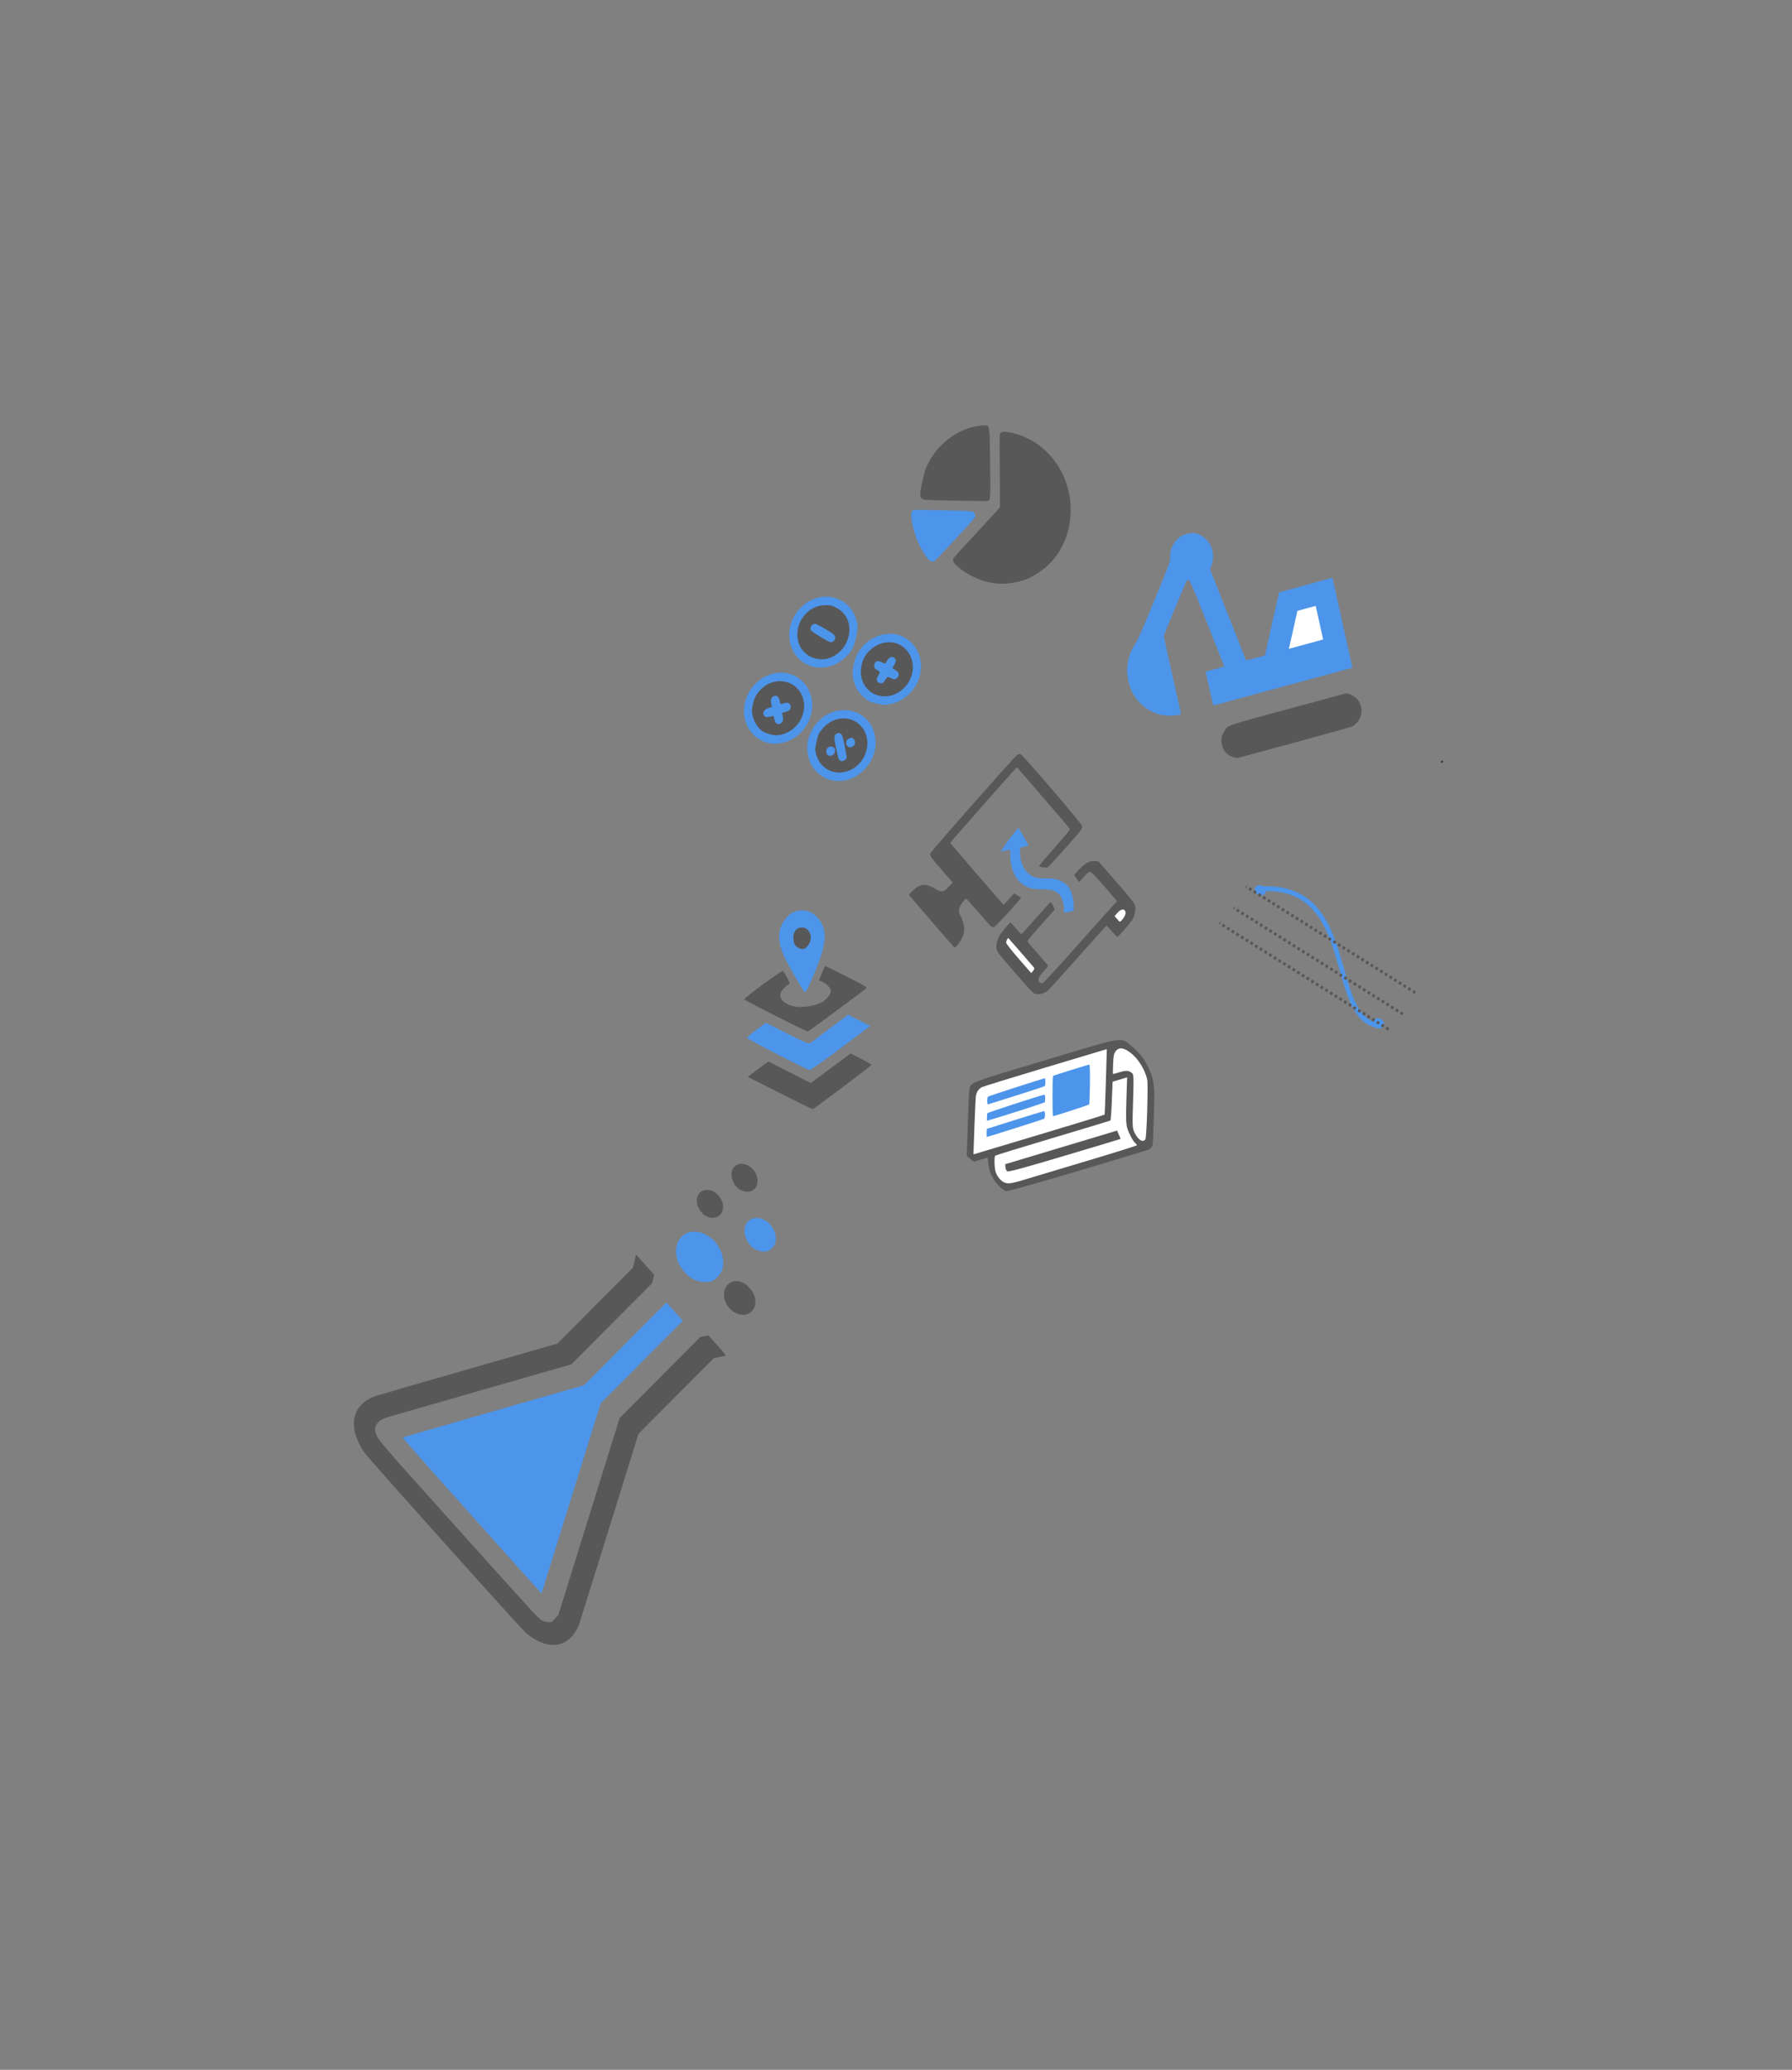 <?xml version="1.0" encoding="UTF-8" standalone="no"?>
<svg
   xmlns:dc="http://purl.org/dc/elements/1.1/"
   xmlns:cc="http://creativecommons.org/ns#"
   xmlns:rdf="http://www.w3.org/1999/02/22-rdf-syntax-ns#"
   xmlns:svg="http://www.w3.org/2000/svg"
   xmlns="http://www.w3.org/2000/svg"
   xmlns:sodipodi="http://sodipodi.sourceforge.net/DTD/sodipodi-0.dtd"
   xmlns:inkscape="http://www.inkscape.org/namespaces/inkscape"
   version="1.1"
   id="Layer_1"
   x="0px"
   y="0px"
   width="149.167px"
   height="172.243px"
   viewBox="0 0 149.167 172.243"
   enable-background="new 0 0 149.167 172.243"
   xml:space="preserve"
   inkscape:version="0.91 r13725"
   sodipodi:docname="logo.svg"><rect x="0" y="0" width="149.167" height="172.243" fill="#808080" stroke="none"/><defs
     id="defs9" /><sodipodi:namedview
     pagecolor="#ffffff"
     bordercolor="#666666"
     borderopacity="1"
     objecttolerance="10"
     gridtolerance="10"
     guidetolerance="10"
     inkscape:pageopacity="0"
     inkscape:pageshadow="2"
     inkscape:window-width="994"
     inkscape:window-height="601"
     id="namedview7"
     showgrid="false"
     inkscape:zoom="14.681774"
     inkscape:cx="83.246522"
     inkscape:cy="41.224558"
     inkscape:window-x="0"
     inkscape:window-y="46"
     inkscape:window-maximized="0"
     inkscape:current-layer="Layer_1" /><g
     style="display:inline;fill:#333333"
     id="g6311-7"
     transform="matrix(-0.742,-0.168,-0.178,0.789,292.832,-118.948)"><path
       inkscape:connector-curvature="0"
       id="path5451-7"
       d="m 245.646,375.269 c -2.042,1.016 -3.833,0.878 -4.804,-0.372 -0.335,-0.431 -0.602,-1.071 -0.678,-1.628 -0.024,-0.17 -0.429,-4.858 -0.902,-10.416 l -0.859,-10.106 -3.105,-4.644 -3.105,-4.644 -0.548,-0.237 c -0.301,-0.131 -0.593,-0.258 -0.648,-0.284 -0.078,-0.037 0.158,-0.219 1.108,-0.853 l 1.208,-0.806 0.411,0.175 0.411,0.175 3.33,4.979 3.33,4.979 0.901,10.579 0.901,10.579 0.259,0.44 c 0.252,0.428 0.269,0.442 0.616,0.51 0.202,0.04 0.537,0.022 0.774,-0.041 0.399,-0.107 0.897,-0.432 10.884,-7.086 11.156,-7.434 10.948,-7.287 11.375,-8.003 0.348,-0.583 0.024,-1.268 -0.814,-1.726 -0.237,-0.13 -4.483,-2.327 -9.435,-4.883 l -9.003,-4.647 -3.337,-4.991 -3.337,-4.991 -0.017,-0.443 -0.017,-0.443 1.212,-0.811 1.212,-0.811 0.017,0.698 0.017,0.698 3.117,4.661 3.117,4.661 8.732,4.508 c 4.803,2.479 9.013,4.666 9.355,4.86 2.423,1.371 2.366,3.81 -0.139,5.97 -0.605,0.522 -20.85,14.051 -21.538,14.394 z"
       style="display:inline;fill:#585858" /><path
       inkscape:connector-curvature="0"
       id="path5449-9"
       d="m 244.819,369.932 c -0.049,-0.577 -0.439,-5.176 -0.869,-10.221 l -0.78,-9.172 -3.391,-5.071 -3.391,-5.071 1.094,-0.732 1.094,-0.732 3.398,5.082 3.398,5.082 9.004,4.653 c 4.952,2.559 9.041,4.679 9.086,4.711 0.066,0.046 -1.807,1.321 -9.236,6.289 l -9.318,6.231 -0.088,-1.049 z"
       style="display:inline;fill:#4d95ea" /><path
       inkscape:connector-curvature="0"
       id="path5447-1"
       d="m 236.554,335.91 c -0.794,0.266 -1.787,0.194 -2.335,-0.169 -0.35,-0.232 -0.729,-0.841 -0.795,-1.276 -0.069,-0.459 0.092,-1.144 0.383,-1.621 1.113,-1.827 3.766,-2.31 4.734,-0.861 0.546,0.816 0.365,1.969 -0.456,2.904 -0.316,0.36 -1.086,0.875 -1.532,1.024 z"
       style="display:inline;fill:#4d95ea" /><path
       inkscape:connector-curvature="0"
       id="path5445-7"
       d="m 231.017,338.395 c -0.762,0.2 -1.387,0.012 -1.745,-0.523 -0.471,-0.704 -0.142,-1.669 0.778,-2.285 0.92,-0.615 1.938,-0.551 2.409,0.153 0.618,0.924 -0.136,2.312 -1.442,2.655 z"
       style="display:inline;fill:#585858" /><path
       inkscape:connector-curvature="0"
       id="path5443-2"
       d="m 236.617,329.307 c -1.208,0.419 -2.143,-0.393 -1.708,-1.484 0.258,-0.647 1.1,-1.186 1.785,-1.144 1.016,0.063 1.425,0.887 0.902,1.814 -0.157,0.279 -0.674,0.708 -0.979,0.814 z"
       style="display:inline;fill:#585858" /><path
       inkscape:connector-curvature="0"
       id="path5441-5"
       d="m 230.599,331.507 c -0.559,0.201 -1.182,0.186 -1.591,-0.037 -0.111,-0.061 -0.288,-0.239 -0.393,-0.397 -0.106,-0.158 -0.203,-0.39 -0.217,-0.515 -0.123,-1.134 1.184,-2.329 2.391,-2.185 0.504,0.06 0.798,0.221 1.025,0.561 0.207,0.309 0.258,0.631 0.166,1.037 -0.138,0.61 -0.775,1.318 -1.382,1.536 z"
       style="display:inline;fill:#4d95ea" /><path
       inkscape:connector-curvature="0"
       id="path5308-6"
       d="m 233.711,325.839 c -0.528,0.241 -1.097,0.237 -1.493,-0.011 -1.035,-0.646 -0.251,-2.36 1.158,-2.53 0.58,-0.07 0.949,0.076 1.223,0.485 0.174,0.26 0.194,0.36 0.145,0.699 -0.078,0.53 -0.534,1.13 -1.032,1.357 z"
       style="display:inline;fill:#585858" /><g
       style="fill:#333333"
       id="g6292-1"><path
         style="fill:#333333"
         d="m 168.739,267.098 c -0.09,-0.145 0.033,-0.238 0.154,-0.117 0.068,0.068 0.069,0.12 0.005,0.16 -0.053,0.033 -0.124,0.013 -0.159,-0.043 z"
         id="path5983-4"
         inkscape:connector-curvature="0" /><path
         inkscape:connector-curvature="0"
         id="path5437-3"
         d="m 224.966,313.337 c -1.409,-1.56 -2.55,-2.871 -2.536,-2.914 0.015,-0.043 0.58,-0.21 1.256,-0.371 l 1.229,-0.294 1.766,1.936 1.766,1.936 2.528,-0.595 2.528,-0.595 0.55,0.589 c 0.302,0.324 0.714,0.775 0.914,1.001 l 0.364,0.412 -0.654,0.155 c -4.697,1.112 -6.996,1.636 -7.064,1.609 -0.046,-0.016 -1.236,-1.309 -2.646,-2.869 z"
         style="fill:#585858" /><path
         inkscape:connector-curvature="0"
         id="path5435-6"
         d="m 226.1,309.446 -2.618,-2.892 0.591,-0.138 c 0.325,-0.076 0.918,-0.217 1.317,-0.313 l 0.726,-0.175 1.606,1.766 c 0.884,0.971 1.672,1.844 1.751,1.94 0.114,0.137 0.688,0.045 2.681,-0.427 l 2.536,-0.602 0.844,0.914 c 0.464,0.503 0.826,0.966 0.803,1.031 -0.041,0.119 -7.102,1.83 -7.437,1.802 -0.1,-0.009 -1.361,-1.316 -2.801,-2.906 z"
         style="fill:#4d95ea" /><path
         inkscape:connector-curvature="0"
         id="path5433-7"
         d="m 227.517,305.851 c -1.316,-1.451 -2.496,-2.747 -2.621,-2.88 -0.222,-0.235 -0.154,-0.26 2.312,-0.845 1.398,-0.332 2.549,-0.58 2.558,-0.551 0.009,0.028 0.077,0.395 0.152,0.814 l 0.135,0.763 -0.383,0.057 c -0.463,0.069 -1.029,0.417 -1.123,0.691 -0.123,0.358 0.246,1.051 0.77,1.451 0.58,0.442 1.875,0.924 2.593,0.964 1.098,0.062 1.946,-0.354 1.941,-0.954 -0.002,-0.297 -0.375,-0.932 -0.687,-1.17 -0.084,-0.064 0.023,-0.242 0.363,-0.604 0.265,-0.282 0.532,-0.543 0.594,-0.581 0.117,-0.072 3.511,3.59 3.461,3.735 -0.034,0.099 -7.408,1.839 -7.564,1.785 -0.06,-0.02 -1.185,-1.224 -2.501,-2.675 z"
         style="fill:#585858" /><path
         inkscape:connector-curvature="0"
         id="path5431-3"
         d="m 231.048,304.171 c -0.068,-0.289 -0.217,-1.023 -0.331,-1.631 -0.566,-3.024 -0.417,-4.384 0.587,-5.332 0.679,-0.642 1.47,-0.887 2.255,-0.7 0.747,0.178 1.204,0.537 1.548,1.215 0.591,1.163 0.388,2.325 -0.638,3.663 -0.545,0.71 -2.883,3.108 -3.166,3.246 -0.075,0.037 -0.185,-0.161 -0.255,-0.462 z"
         style="fill:#4d95ea" /><path
         inkscape:connector-curvature="0"
         id="path5314-9"
         d="m 232.924,300.368 c 0.452,-0.073 0.671,-0.271 0.845,-0.768 0.223,-0.634 0.03,-1.164 -0.489,-1.342 -0.9,-0.308 -1.67,0.688 -1.228,1.59 0.233,0.477 0.425,0.591 0.872,0.519 z"
         style="fill:#585858" /><path
         inkscape:connector-curvature="0"
         id="path5349-0"
         d="m 220.785,259.298 c -1.133,-0.128 -2.37,-0.569 -3.29,-1.174 -0.601,-0.395 -1.546,-1.323 -1.931,-1.895 -0.926,-1.376 -1.345,-2.881 -1.265,-4.545 0.159,-3.305 2.367,-6.244 5.553,-7.388 1.02,-0.367 2.243,-0.544 3.216,-0.465 0.634,0.051 0.813,0.159 0.813,0.491 0,0.109 -0.393,1.75 -0.873,3.648 -0.48,1.898 -0.873,3.501 -0.873,3.562 0,0.062 0.821,1.434 1.824,3.05 1.003,1.616 1.856,3.021 1.894,3.121 0.102,0.268 -0.102,0.501 -0.703,0.803 -1.258,0.632 -2.992,0.946 -4.364,0.791 z"
         style="fill:#585858" /><path
         inkscape:connector-curvature="0"
         id="path5347-7"
         d="m 227.795,258.409 c -0.181,-0.201 -3.113,-4.933 -3.204,-5.173 -0.09,-0.237 0.053,-0.522 0.309,-0.612 0.134,-0.047 0.905,0.078 3.213,0.522 1.67,0.321 3.093,0.614 3.161,0.651 0.204,0.109 0.222,0.367 0.058,0.821 -0.38,1.05 -1.069,2.139 -1.868,2.955 -0.932,0.952 -1.367,1.169 -1.668,0.836 z"
         style="fill:#4d95ea" /><path
         inkscape:connector-curvature="0"
         id="path5312-5"
         d="m 226.901,251.88 c -1.754,-0.343 -3.241,-0.644 -3.303,-0.67 -0.293,-0.122 -0.27,-0.266 0.633,-3.829 0.909,-3.59 0.958,-3.727 1.31,-3.727 0.226,0 1.085,0.297 1.581,0.546 0.677,0.34 1.332,0.828 1.905,1.418 0.912,0.94 1.466,1.91 1.816,3.181 0.165,0.598 0.183,0.774 0.185,1.804 0.004,1.665 -0.084,1.921 -0.652,1.907 -0.157,0 -1.721,-0.287 -3.475,-0.63 z"
         style="fill:#585858" /><path
         inkscape:connector-curvature="0"
         id="path5423-1"
         d="m 232.628,282.665 c -1.819,-0.441 -3.172,-2.332 -2.98,-4.163 0.202,-1.924 1.748,-3.242 3.668,-3.125 1.766,0.107 3.222,1.387 3.599,3.163 0.129,0.608 0.129,0.862 0.002,1.461 -0.148,0.696 -0.441,1.246 -0.931,1.742 -0.87,0.882 -2.117,1.224 -3.358,0.923 z"
         style="fill:#4d95ea" /><path
         inkscape:connector-curvature="0"
         id="path5421-3"
         d="m 234.109,281.814 c 0.758,-0.178 1.376,-0.673 1.748,-1.399 0.184,-0.36 0.201,-0.456 0.201,-1.175 0,-0.73 -0.015,-0.815 -0.222,-1.247 -0.863,-1.804 -3.08,-2.335 -4.465,-1.07 -1.352,1.236 -1.046,3.553 0.601,4.54 0.688,0.412 1.389,0.527 2.138,0.351 z"
         style="fill:#585858" /><path
         inkscape:connector-curvature="0"
         id="path5419-0"
         d="m 232.615,280.464 c -0.085,-0.091 -0.155,-0.215 -0.155,-0.277 0,-0.062 0.223,-0.58 0.495,-1.153 0.374,-0.787 0.539,-1.061 0.677,-1.123 0.241,-0.11 0.515,0.013 0.615,0.274 0.065,0.17 0.015,0.318 -0.399,1.194 -0.26,0.55 -0.523,1.056 -0.585,1.125 -0.157,0.175 -0.463,0.156 -0.647,-0.04 z"
         style="fill:#4d95ea" /><path
         inkscape:connector-curvature="0"
         id="path5417-5"
         d="m 234.192,280.338 c -0.352,-0.131 -0.463,-0.631 -0.191,-0.857 0.165,-0.137 0.544,-0.091 0.685,0.083 0.314,0.388 -0.04,0.943 -0.494,0.774 z"
         style="fill:#4d95ea" /><path
         inkscape:connector-curvature="0"
         id="path5415-9"
         d="m 232.115,278.937 c -0.227,-0.192 -0.258,-0.454 -0.081,-0.68 0.182,-0.232 0.409,-0.247 0.666,-0.045 0.23,0.181 0.25,0.502 0.045,0.707 -0.176,0.176 -0.435,0.183 -0.63,0.018 z"
         style="fill:#4d95ea" /><path
         inkscape:connector-curvature="0"
         id="path5413-6"
         d="m 240.382,280.383 c -2.617,-0.634 -3.918,-3.619 -2.521,-5.781 1.037,-1.604 3.251,-2.032 4.924,-0.951 2.064,1.334 2.486,4.092 0.884,5.773 -0.824,0.864 -2.119,1.242 -3.286,0.96 z"
         style="fill:#4d95ea" /><path
         inkscape:connector-curvature="0"
         id="path5411-6"
         d="m 242.11,279.413 c 0.551,-0.206 1.116,-0.741 1.408,-1.335 0.211,-0.429 0.233,-0.534 0.233,-1.116 0,-0.788 -0.139,-1.224 -0.577,-1.821 -1.252,-1.7 -3.841,-1.563 -4.734,0.251 -0.775,1.574 0.155,3.551 1.928,4.101 0.378,0.117 1.333,0.073 1.742,-0.08 z"
         style="fill:#585858" /><path
         inkscape:connector-curvature="0"
         id="path5409-2"
         d="m 240.296,278.207 c -0.181,-0.181 -0.181,-0.429 6.4e-4,-0.785 l 0.143,-0.281 -0.348,-0.176 c -0.191,-0.097 -0.368,-0.229 -0.392,-0.292 -0.203,-0.53 0.278,-0.861 0.775,-0.532 0.298,0.198 0.352,0.182 0.501,-0.147 0.198,-0.438 0.541,-0.556 0.817,-0.281 0.181,0.181 0.181,0.429 -4.3e-4,0.784 l -0.143,0.28 0.232,0.117 c 0.531,0.268 0.708,0.65 0.422,0.909 -0.174,0.157 -0.385,0.149 -0.734,-0.029 -0.159,-0.081 -0.298,-0.137 -0.309,-0.125 -0.011,0.013 -0.087,0.155 -0.168,0.317 -0.208,0.413 -0.526,0.509 -0.795,0.24 z"
         style="fill:#4d95ea" /><path
         inkscape:connector-curvature="0"
         id="path5407-8"
         d="m 229.468,273.945 c -0.7,-0.233 -1.165,-0.52 -1.68,-1.037 -1.76,-1.766 -1.496,-4.553 0.544,-5.758 2.411,-1.423 5.627,0.535 5.623,3.425 -7e-4,0.728 -0.112,1.19 -0.427,1.781 -0.312,0.585 -0.869,1.096 -1.548,1.42 -0.521,0.248 -0.599,0.265 -1.337,0.282 -0.607,0.014 -0.872,-0.011 -1.175,-0.112 z"
         style="fill:#4d95ea" /><path
         inkscape:connector-curvature="0"
         id="path5405-2"
         d="m 231.547,272.991 c 0.911,-0.418 1.482,-1.254 1.54,-2.257 0.055,-0.952 -0.24,-1.683 -0.948,-2.353 -1.174,-1.11 -2.911,-1.095 -3.943,0.034 -1.155,1.264 -0.843,3.267 0.671,4.309 0.77,0.53 1.867,0.639 2.68,0.267 z"
         style="fill:#585858" /><path
         inkscape:connector-curvature="0"
         id="path5403-2"
         d="m 230.388,271.825 c -0.055,-0.066 -0.151,-0.252 -0.212,-0.413 -0.083,-0.218 -0.146,-0.288 -0.249,-0.275 -0.076,0.01 -0.271,0.038 -0.433,0.062 -0.242,0.037 -0.321,0.017 -0.445,-0.106 -0.086,-0.086 -0.151,-0.242 -0.151,-0.363 0,-0.234 0.145,-0.358 0.583,-0.496 l 0.263,-0.083 -0.102,-0.29 c -0.136,-0.387 -0.129,-0.582 0.028,-0.724 0.3,-0.271 0.723,-0.04 0.832,0.455 0.061,0.28 0.105,0.297 0.523,0.2 0.469,-0.108 0.723,0.03 0.723,0.393 0,0.28 -0.164,0.452 -0.492,0.517 -0.294,0.059 -0.322,0.137 -0.187,0.519 0.151,0.427 0.037,0.674 -0.325,0.704 -0.173,0.015 -0.287,-0.017 -0.356,-0.099 z"
         style="fill:#4d95ea" /><path
         inkscape:connector-curvature="0"
         id="path5401-6"
         d="m 236.98,271.594 c -0.904,-0.315 -1.558,-0.833 -2.097,-1.66 -0.419,-0.644 -0.536,-1.101 -0.533,-2.092 0.003,-1.012 0.13,-1.419 0.664,-2.12 0.6,-0.789 1.488,-1.249 2.54,-1.316 2.063,-0.132 3.941,1.55 4.077,3.65 0.046,0.711 -0.062,1.247 -0.378,1.879 -0.778,1.556 -2.571,2.252 -4.273,1.659 z"
         style="fill:#4d95ea" /><path
         inkscape:connector-curvature="0"
         id="path5399-6"
         d="m 238.876,270.828 c 0.496,-0.145 1.005,-0.469 1.278,-0.814 1.334,-1.684 0.386,-4.193 -1.764,-4.671 -0.461,-0.103 -0.611,-0.108 -1.009,-0.034 -1.285,0.237 -2.127,1.169 -2.2,2.437 -0.069,1.199 0.586,2.335 1.674,2.901 0.542,0.282 1.409,0.36 2.021,0.181 z"
         style="fill:#585858" /><path
         inkscape:connector-curvature="0"
         id="path5320-7"
         d="m 236.718,268.822 c -0.202,-0.23 -0.214,-0.418 -0.04,-0.61 0.121,-0.132 0.421,-0.254 1.16,-0.47 0.549,-0.16 1.069,-0.291 1.158,-0.291 0.347,7e-4 0.563,0.453 0.353,0.74 -0.093,0.127 -2.063,0.756 -2.368,0.756 -0.085,0 -0.203,-0.056 -0.263,-0.125 z"
         style="fill:#4d95ea" /><path
         style="fill:#585858"
         d="m 190.493,311.966 c 0.01,-0.12 0.274,-1.461 0.586,-2.98 0.599,-2.909 0.761,-3.366 1.552,-4.371 0.723,-0.919 1.394,-1.462 2.396,-1.938 1.527,-0.725 0.752,-1.014 8.91,3.309 7.629,4.042 7.463,3.937 7.435,4.697 -0.007,0.192 -0.307,1.784 -0.667,3.537 l -0.655,3.187 -0.446,0.21 -0.446,0.21 -0.682,-0.37 -0.682,-0.37 -0.218,0.566 c -0.274,0.711 -0.461,0.999 -0.971,1.496 -0.412,0.402 -1.195,0.844 -1.586,0.897 -0.132,0.018 -2.888,-1.383 -7.125,-3.622 -3.8,-2.008 -6.992,-3.713 -7.093,-3.788 -0.231,-0.172 -0.331,-0.389 -0.309,-0.67 z"
         id="path6075"
         inkscape:connector-curvature="0" /><path
         style="fill:#ffffff;fill-opacity:1"
         d="m 191.613,311.89 c 0.244,0.087 0.734,-0.202 1.111,-0.656 0.323,-0.389 0.391,-0.621 0.897,-3.104 0.48,-2.354 0.576,-2.698 0.782,-2.795 0.418,-0.198 0.715,-0.155 1.35,0.193 0.343,0.188 0.643,0.333 0.667,0.322 0.024,-0.011 0.128,-0.467 0.232,-1.013 0.151,-0.796 0.159,-1.056 0.037,-1.314 -0.256,-0.542 -0.817,-0.581 -1.776,-0.124 -0.894,0.425 -1.785,1.294 -2.27,2.213 -0.232,0.439 -1.351,5.863 -1.253,6.071 0.04,0.084 0.14,0.177 0.224,0.207 z"
         id="path6073"
         inkscape:connector-curvature="0" /><path
         style="fill:#ffffff"
         d="m 202.965,318.279 c 1.563,0.842 1.945,0.994 2.369,0.942 0.455,-0.056 0.973,-0.418 1.254,-0.878 0.234,-0.383 0.522,-1.432 0.44,-1.605 -0.025,-0.052 -2.598,-1.444 -5.719,-3.093 -3.121,-1.649 -5.701,-3.029 -5.733,-3.066 -0.033,-0.037 0.112,-0.938 0.321,-2.002 l 0.38,-1.934 -0.723,-0.388 -0.723,-0.388 -0.471,2.311 c -0.368,1.807 -0.536,2.416 -0.772,2.793 -0.347,0.554 -0.922,1.177 -1.213,1.315 -0.11,0.052 -0.212,0.129 -0.227,0.17 -0.015,0.042 2.132,1.217 4.771,2.613 2.639,1.395 5.36,2.839 6.047,3.209 z"
         id="path6071"
         inkscape:connector-curvature="0" /><path
         style="fill:#585858"
         d="m 194.333,311.81 0.293,-0.365 5.564,2.956 5.564,2.956 -0.097,0.3 c -0.059,0.182 -0.178,0.326 -0.302,0.366 -0.151,0.048 -1.652,-0.7 -5.748,-2.867 -3.049,-1.613 -5.549,-2.944 -5.555,-2.957 -0.006,-0.013 0.12,-0.189 0.282,-0.389 z"
         id="path6069"
         inkscape:connector-curvature="0" /><path
         style="fill:#ffffff"
         d="m 202.87,313.639 6.508,3.454 0.562,-2.792 c 0.309,-1.536 0.571,-2.948 0.582,-3.139 0.024,-0.408 -0.116,-0.744 -0.416,-0.997 -0.119,-0.1 -2.964,-1.641 -6.323,-3.424 l -6.107,-3.241 -0.679,3.28 c -0.373,1.804 -0.669,3.308 -0.657,3.343 0.009,0.036 2.95,1.618 6.53,3.518 z"
         id="path6067"
         inkscape:connector-curvature="0" /><path
         style="fill:#4d95ea"
         d="m 198.636,307.41 c 0.242,-1.085 0.481,-1.967 0.532,-1.962 0.086,0.01 3.54,1.889 3.6,1.959 0.075,0.087 -0.883,4.08 -0.97,4.044 -0.305,-0.123 -3.542,-1.933 -3.57,-1.995 -0.019,-0.04 0.166,-0.961 0.408,-2.046 z"
         id="path6065"
         inkscape:connector-curvature="0" /><path
         style="fill:#4d95ea"
         d="m 202.699,311.465 c 0.058,-0.23 0.132,-0.339 0.211,-0.31 0.068,0.025 1.369,0.728 2.893,1.562 l 2.771,1.517 -0.085,0.397 c -0.047,0.218 -0.096,0.402 -0.11,0.408 -0.044,0.021 -5.58,-3.027 -5.677,-3.125 -0.051,-0.052 -0.053,-0.254 -0.004,-0.449 z"
         id="path6063"
         inkscape:connector-curvature="0" /><path
         style="fill:#4d95ea"
         d="m 203.077,309.814 c 0.056,-0.225 0.132,-0.338 0.206,-0.308 0.394,0.159 5.557,3.05 5.592,3.13 0.025,0.053 0.005,0.25 -0.042,0.436 l -0.084,0.338 -0.411,-0.209 c -1.057,-0.538 -5.292,-2.893 -5.319,-2.958 -0.019,-0.04 0.009,-0.233 0.058,-0.428 z"
         id="path6061"
         inkscape:connector-curvature="0" /><path
         style="fill:#4d95ea"
         d="m 203.446,308.166 c 0.047,-0.196 0.111,-0.344 0.143,-0.331 0.374,0.161 5.554,3.047 5.621,3.131 0.05,0.063 0.044,0.273 -0.013,0.467 -0.099,0.337 -0.112,0.347 -0.295,0.244 -0.105,-0.059 -1.376,-0.755 -2.825,-1.546 -1.448,-0.791 -2.652,-1.477 -2.676,-1.524 -0.022,-0.047 -0.004,-0.245 0.043,-0.441 z"
         id="path5318-9"
         inkscape:connector-curvature="0" /><path
         inkscape:connector-curvature="0"
         id="path5359-1"
         d="m 216.196,296.59 c -0.077,-0.107 -0.223,-0.424 -0.324,-0.705 -0.308,-0.85 -0.076,-1.682 0.701,-2.517 0.315,-0.339 0.328,-0.71 0.045,-1.285 -0.129,-0.263 -0.264,-0.483 -0.299,-0.488 -0.035,-0.005 -0.765,0.481 -1.624,1.081 -0.858,0.6 -1.639,1.12 -1.735,1.156 -0.098,0.036 -0.257,0.004 -0.363,-0.075 -0.174,-0.129 -2.166,-3.425 -2.115,-3.499 0.012,-0.018 0.209,-0.085 0.438,-0.149 l 0.416,-0.117 0.403,0.69 c 0.222,0.38 0.425,0.682 0.452,0.673 0.082,-0.03 7.154,-4.947 7.175,-4.989 0.019,-0.038 -4.944,-8.563 -5.194,-8.922 l -0.128,-0.184 -1.135,0.792 c -0.624,0.436 -2.215,1.54 -3.535,2.454 -1.32,0.914 -2.428,1.699 -2.463,1.743 -0.042,0.053 0.359,0.805 1.185,2.22 0.686,1.177 1.235,2.167 1.219,2.202 -0.039,0.085 -0.79,0.029 -0.945,-0.071 -0.132,-0.084 -2.555,-4.19 -2.679,-4.539 -0.04,-0.111 -0.049,-0.281 -0.021,-0.378 0.06,-0.21 8.029,-5.782 8.317,-5.816 0.098,-0.011 0.249,0.052 0.337,0.141 0.271,0.275 6.865,11.602 6.89,11.835 0.029,0.277 -0.11,0.398 -1.744,1.523 l -1.336,0.92 0.136,0.221 c 0.618,1.007 0.72,1.056 1.643,0.79 0.873,-0.251 1.374,-0.204 1.821,0.172 0.254,0.214 0.81,0.98 0.768,1.059 -0.023,0.043 -6.01,4.198 -6.092,4.228 -0.041,0.015 -0.137,-0.06 -0.214,-0.167 z"
         style="fill:#585858" /><path
         inkscape:connector-curvature="0"
         id="path5357-7"
         d="m 206.339,299.557 c -0.328,-0.065 -0.712,-0.301 -0.963,-0.591 -0.089,-0.103 -1.167,-1.902 -2.397,-4 -1.229,-2.097 -2.26,-3.825 -2.291,-3.839 -0.03,-0.014 -0.36,0.189 -0.733,0.452 -0.49,0.345 -0.697,0.456 -0.746,0.398 -0.169,-0.197 -1.023,-1.717 -1.132,-2.013 -0.159,-0.436 -0.159,-1.033 8.7e-4,-1.398 0.153,-0.349 0.31,-0.471 2.984,-2.318 l 2.01,-1.388 0.407,0.042 c 0.526,0.054 0.991,0.432 1.485,1.208 0.204,0.321 0.38,0.605 0.391,0.632 0.017,0.04 -0.585,0.558 -0.696,0.599 -0.018,0.007 -0.116,-0.144 -0.217,-0.334 -0.306,-0.577 -0.557,-0.889 -0.738,-0.914 -0.128,-0.018 -0.593,0.268 -1.797,1.103 -0.894,0.62 -1.663,1.159 -1.71,1.198 -0.063,0.052 -0.044,0.117 0.073,0.252 0.087,0.1 1.386,2.28 2.888,4.845 1.536,2.624 2.809,4.722 2.911,4.798 0.219,0.163 0.44,0.098 0.545,-0.16 0.094,-0.233 0.031,-0.416 -0.382,-1.106 -0.237,-0.396 -0.299,-0.551 -0.241,-0.598 0.044,-0.035 0.672,-0.468 1.397,-0.964 0.725,-0.496 1.337,-0.935 1.36,-0.977 0.023,-0.042 -0.449,-0.912 -1.049,-1.934 l -1.091,-1.857 0.131,-0.21 c 0.139,-0.223 0.422,-0.455 0.507,-0.415 0.028,0.013 0.55,0.879 1.16,1.924 0.61,1.045 1.126,1.911 1.147,1.924 0.021,0.013 0.347,-0.195 0.726,-0.461 0.379,-0.266 0.707,-0.476 0.73,-0.465 0.095,0.044 0.691,1.118 0.827,1.488 0.247,0.676 0.184,1.364 -0.161,1.739 -0.249,0.271 -4.488,3.202 -4.79,3.312 -0.136,0.05 -0.382,0.064 -0.547,0.031 z"
         style="fill:#585858" /><path
         inkscape:connector-curvature="0"
         id="path5355-5"
         d="m 209.275,296.421 c 1.024,-0.71 1.672,-1.207 1.704,-1.308 0.054,-0.169 -0.043,-0.54 -0.132,-0.507 -0.046,0.017 -3.185,2.184 -3.441,2.375 -0.079,0.059 -0.072,0.153 0.024,0.344 0.073,0.145 0.146,0.258 0.162,0.252 0.016,-0.006 0.773,-0.526 1.682,-1.156 z"
         style="fill:#ffffff" /><path
         inkscape:connector-curvature="0"
         id="path5353-8"
         d="m 199.732,290.199 0.321,-0.219 -0.172,-0.304 c -0.319,-0.565 -0.656,-0.714 -0.881,-0.391 -0.129,0.185 -0.026,0.634 0.229,0.998 0.131,0.186 0.095,0.192 0.503,-0.085 z"
         style="fill:#ffffff" /><path
         inkscape:connector-curvature="0"
         id="path5322-7"
         d="m 204.998,290.576 -0.453,-0.215 0.092,-0.387 c 0.149,-0.627 0.467,-1.28 0.807,-1.655 0.255,-0.282 0.425,-0.39 0.867,-0.552 0.617,-0.226 1.06,-0.225 2.056,0.004 0.826,0.19 1.335,0.165 1.883,-0.094 0.693,-0.327 1.217,-1.061 1.448,-2.029 l 0.093,-0.391 -0.436,-0.202 -0.436,-0.202 0.714,-0.745 c 0.392,-0.41 0.748,-0.765 0.791,-0.79 0.072,-0.042 0.866,1.565 1.202,2.434 l 0.135,0.348 -0.478,-0.217 c -0.263,-0.119 -0.485,-0.196 -0.494,-0.172 -0.009,0.024 -0.068,0.255 -0.132,0.511 -0.526,2.114 -2.027,3.19 -3.888,2.787 -1.368,-0.296 -1.83,-0.278 -2.359,0.095 -0.331,0.233 -0.75,0.953 -0.805,1.383 -0.018,0.144 -0.06,0.272 -0.093,0.284 -0.033,0.012 -0.264,-0.075 -0.513,-0.193 z"
         style="fill:#4d95ea" /><path
         style="fill:#4d95ea;stroke:none"
         d="m 200.66,249.725 c -0.281,-0.013 -0.566,0.048 -0.918,0.18 -1.154,0.433 -1.796,1.593 -1.57,2.842 l 0.047,0.252 -3.002,4.129 c -1.651,2.272 -3.013,4.151 -3.025,4.176 -0.013,0.025 -0.448,-0.168 -0.967,-0.428 l -0.943,-0.473 0.004,-3.326 0.004,-3.324 -2.674,-1.342 -2.672,-1.34 -2.15,4.289 -2.15,4.289 6.969,3.475 6.969,3.477 0.824,-1.607 0.826,-1.607 -0.945,-0.473 c -0.519,-0.26 -0.941,-0.48 -0.936,-0.488 0.005,-0.007 1.288,-1.768 2.852,-3.914 2.928,-4.02 2.943,-4.039 3.189,-3.916 0.037,0.019 0.316,1.409 0.619,3.09 l 0.551,3.057 -1.877,3.742 -1.877,3.744 0.48,0.184 c 1.796,0.693 3.811,0.214 5.211,-1.24 0.451,-0.468 1.018,-1.557 1.15,-2.211 0.193,-0.951 0.087,-2.036 -0.281,-2.879 -0.155,-0.356 -0.385,-1.466 -0.973,-4.725 -0.736,-4.08 -0.764,-4.273 -0.654,-4.576 0.242,-0.67 0.064,-1.595 -0.428,-2.219 -0.213,-0.27 -0.323,-0.349 -0.764,-0.57 -0.331,-0.164 -0.608,-0.252 -0.889,-0.266 z"
         id="path5927-8"
         inkscape:connector-curvature="0" /><path
         d="m 186.055,254.275 0.914,0.459 0.916,0.459 -0.002,2.002 -0.002,2.002 -1.717,-0.859 -1.715,-0.861 0.803,-1.6 0.803,-1.602 z"
         id="path5925-9"
         style="fill:#ffffff"
         inkscape:connector-curvature="0" /><path
         style="fill:#585858"
         d="m 180.682,262.35 -0.299,0.01 c -0.165,0.004 -0.462,0.073 -0.662,0.154 -1.246,0.504 -1.513,2.046 -0.518,3 0.066,0.064 2.695,1.405 5.844,2.975 l 5.723,2.855 0.389,-0.016 c 0.894,-0.037 1.572,-0.621 1.732,-1.494 0.054,-0.296 0.035,-0.48 -0.08,-0.828 -0.262,-0.788 0.189,-0.52 -6.379,-3.791 l -5.75,-2.865 z"
         id="path5310-9"
         inkscape:connector-curvature="0" /><g
         transform="matrix(0.985,0,0,0.982,2.141,5.59)"
         style="display:inline;fill:#333333;stroke:#100000;stroke-width:0.305;stroke-miterlimit:4;stroke-dasharray:none;stroke-opacity:1"
         id="g6227-2"><path
           inkscape:connector-curvature="0"
           id="path6081-9-7"
           d="m 169.993,294.737 c 0.296,-0.153 0.284,-0.517 -0.02,-0.618 -0.343,-0.113 -0.732,0.09 -0.732,0.381 0,0.283 0.412,0.413 0.752,0.236 z"
           style="fill:#4d95ea;stroke:#4d95ea;stroke-width:0.305;stroke-miterlimit:4;stroke-dasharray:none;stroke-opacity:1" /><path
           sodipodi:nodetypes="cc"
           inkscape:connector-curvature="0"
           id="path5904-9-9"
           d="m 169.333,294.631 c 6.179,1.024 5.78,-14.2 16.473,-11.177"
           style="fill:none;fill-rule:evenodd;stroke:#4d95ea;stroke-width:0.506;stroke-linecap:butt;stroke-linejoin:miter;stroke-miterlimit:4;stroke-dasharray:none;stroke-opacity:1" /><path
           inkscape:connector-curvature="0"
           id="path6081-6-9"
           d="m 186.033,283.872 c 0.296,-0.153 0.284,-0.517 -0.02,-0.618 -0.343,-0.113 -0.732,0.09 -0.732,0.381 0,0.283 0.412,0.413 0.752,0.236 z"
           style="display:inline;fill:#4d95ea;stroke:#4d95ea;stroke-width:0.305;stroke-miterlimit:4;stroke-dasharray:none;stroke-opacity:1" /><path
           inkscape:connector-curvature="0"
           id="path6118-4-85"
           d="m 167.294,292.941 20.941,-6.941"
           style="display:inline;fill:#585858;fill-rule:evenodd;stroke:#585858;stroke-width:0.305;stroke-linecap:butt;stroke-linejoin:miter;stroke-miterlimit:4;stroke-dasharray:0.305, 0.305;stroke-dashoffset:0;stroke-opacity:1" /><path
           inkscape:connector-curvature="0"
           id="path6118-4-8-2"
           d="m 166.471,290.47 20.941,-6.941"
           style="display:inline;fill:#585858;fill-rule:evenodd;stroke:#585858;stroke-width:0.305;stroke-linecap:butt;stroke-linejoin:miter;stroke-miterlimit:4;stroke-dasharray:0.305, 0.305;stroke-dashoffset:0;stroke-opacity:1" /><path
           inkscape:connector-curvature="0"
           id="path6118-4-2-2"
           d="m 168.471,294.823 20.941,-6.941"
           style="display:inline;fill:#585858;fill-rule:evenodd;stroke:#585858;stroke-width:0.305;stroke-linecap:butt;stroke-linejoin:miter;stroke-miterlimit:4;stroke-dasharray:0.305, 0.305;stroke-dashoffset:0;stroke-opacity:1" /></g></g></g></svg>